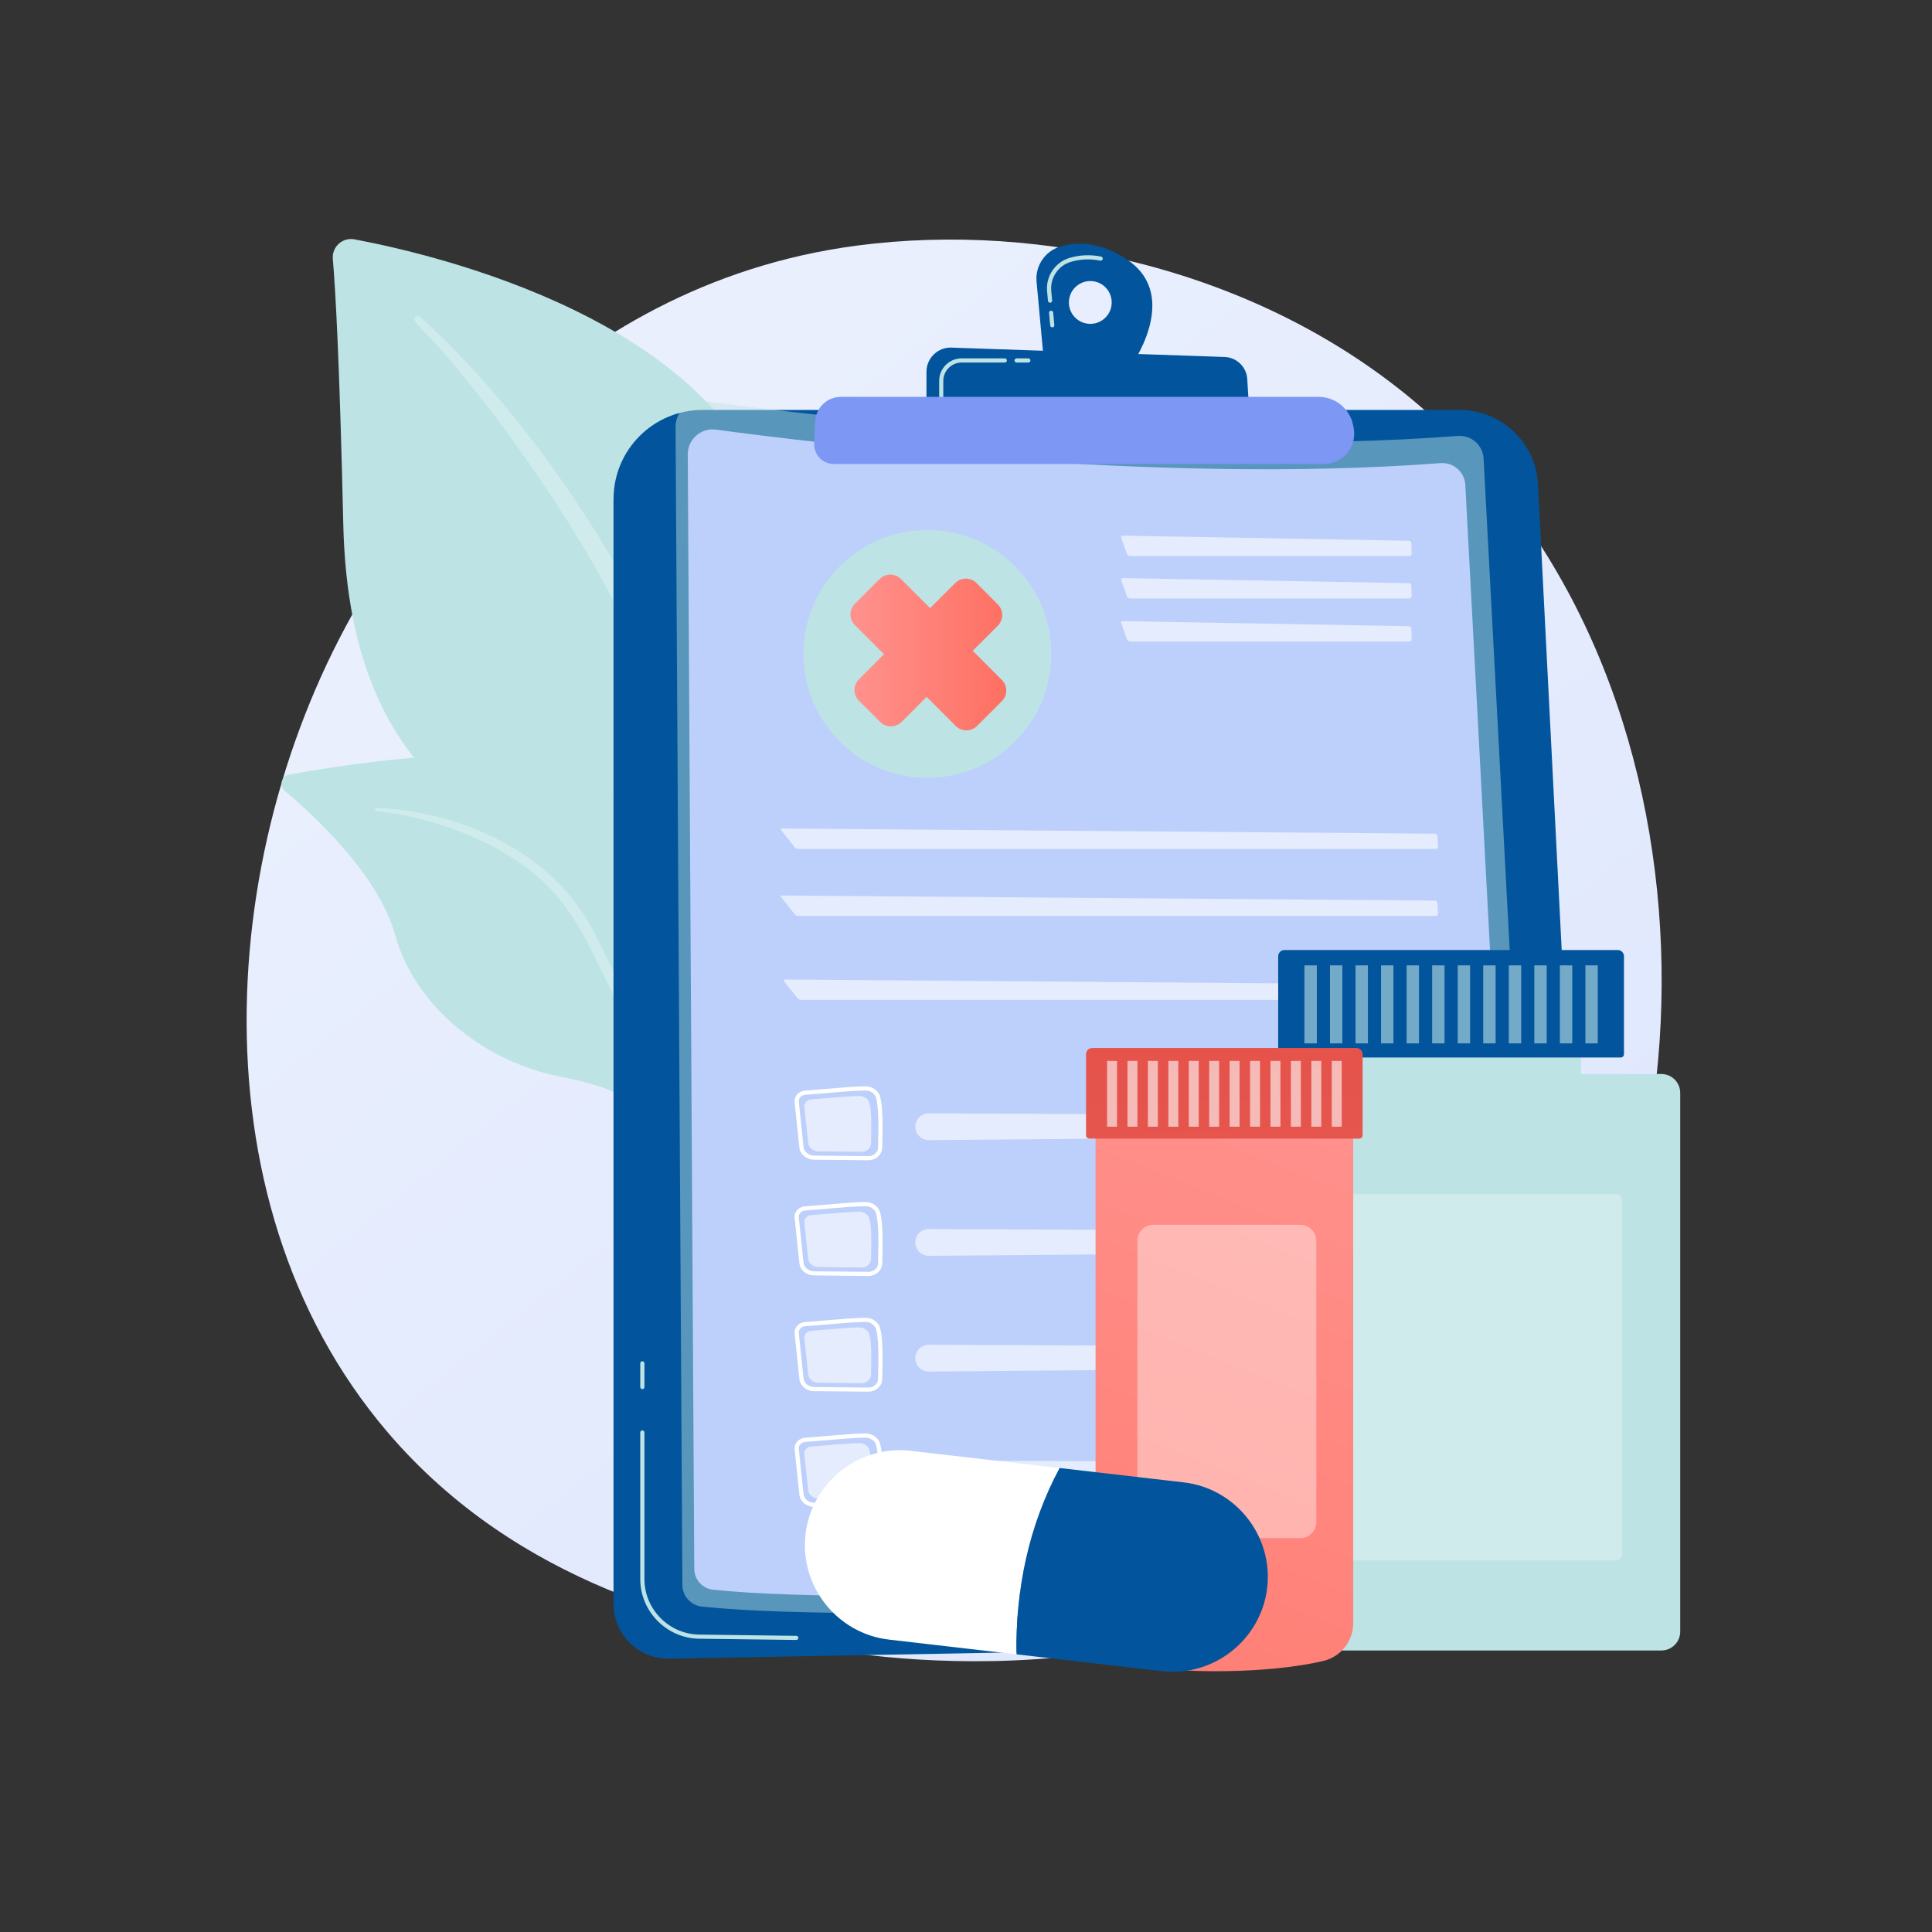 <?xml version="1.0" encoding="utf-8"?>
<!-- Generator: Adobe Illustrator 19.0.0, SVG Export Plug-In . SVG Version: 6.00 Build 0)  -->
<svg version="1.1" id="Illustration" xmlns="http://www.w3.org/2000/svg" xmlns:xlink="http://www.w3.org/1999/xlink" x="0px"
	 y="0px" viewBox="1355 -1355 3710 3710" style="enable-background:new 1355 -1355 3710 3710;" xml:space="preserve">
<rect x="1355" y="-1355" width="3710" height="3710" fill="#333333" stroke="none"/>
<style type="text/css">
	.st0{fill:url(#SVGID_1_);}
	.st1{fill:#BDE3E5;}
	.st2{opacity:0.28;fill:#FFFFFF;}
	.st3{fill:#02559C;}
	.st4{opacity:0.46;fill:#BFE2E1;}
	.st5{fill:#BDD0FB;}
	.st6{opacity:0.6;}
	.st7{fill:#FFFFFF;}
	.st8{opacity:0.6;fill:#FFFFFF;}
	.st9{fill:#7D97F4;}
	.st10{fill:url(#SVGID_2_);}
	.st11{opacity:0.6;fill:#BDE3E5;}
	.st12{fill:url(#SVGID_3_);}
	.st13{fill:url(#SVGID_4_);}
	.st14{opacity:0.39;fill:#FFFFFF;}
</style>
<linearGradient id="SVGID_1_" gradientUnits="userSpaceOnUse" x1="4899.175" y1="2640.797" x2="2469.983" y2="-376.108">
	<stop  offset="0" style="stop-color:#DAE3FE"/>
	<stop  offset="1" style="stop-color:#E9EFFD"/>
</linearGradient>
<path class="st0" d="M4230.9,1451c-55.8,58.7-108.6,96.6-150.3,126.6c-490.3,351.8-1070.5,249.3-1193.8,224.2
	c-182.1-37-534-108.5-788.5-407.7c-385-452.7-325-1166-26.4-1636.8c54.6-86.1,343.1-564.1,929.6-640.8
	c354.9-46.4,768.6,47.2,1068.2,298.2C4698.5-58.5,4653.7,1005.9,4230.9,1451z"/>
<path class="st1" d="M2686.6,820.4c0,0,8.9-372.3-162.6-472c-171.5-99.7-497.6-162-509.8-696.6c-7.2-313-14.9-449.8-20.1-509.5
	c-2-23.3,18.7-42.1,41.6-37.7c162.4,30.6,690,156.5,800.7,516.7C2967.6,48.1,2686.6,820.4,2686.6,820.4z"/>
<path class="st2" d="M2161.4-746.7c178.3,159,384.4,440.4,494.3,721.8c14.1,46.4,55.4,145,73.3,320.2c16,146.1,8,300.6-11.4,402.8
	c-1.2,6.5-7.5,10.7-13.9,9.5c-11.1-2.1-9.6-14.1-9.5-13.7c22.2-174.7,13-392-37.8-588.2c-64.9-240.8-209.6-474.4-359.2-672.4
	l-15.4-19.5c-115.9-148.9-140.4-150-129.5-160.4C2154.8-749,2158.8-749,2161.4-746.7z"/>
<path class="st1" d="M2962.2,1536.2c23.2,11.4-219.7-294-295.7-773.7c-35.8-226-36.3-509.2-165.1-618.3
	c-107.2-90.8-471.8-33.5-591.1-11.7c-14.9,2.7-19.9,21.6-8.3,31.3c57.2,48.1,179.6,161.4,211.5,275.6
	c42,150.6,185.2,246.3,313.3,272.2c128.1,25.9,199.4,51.1,261.9,256C2751.1,1172.6,2896.3,1503.9,2962.2,1536.2z"/>
<path class="st2" d="M2078.1,196.2c152.2,6.4,315.6,75.8,398.5,206.1l7.8,12.4c18.1,29.1,120.5,236.3,177.4,408.1
	c0.7,2.1-0.5,4.5-2.6,5.2c-3.6,1.2-5.5-2.8-5.1-2.4c-39.6-97-96.6-220-141.9-312c-48.6-100.4-82.7-168.3-193.6-233.5
	c-123.5-70.1-241.4-77.3-241-77.3c-1.8-0.2-3.1-1.8-2.9-3.6C2074.9,197.4,2076.4,196.1,2078.1,196.2z"/>
<path class="st3" d="M2533.2-396.8c0-94.4,76.5-171,171-171H4158c80.2,0,146.4,62.9,150.4,143l107.3,2107.9
	c3.2,62.7-46.2,115.6-108.9,116.7l-1666.4,30.3c-59,1.1-107.3-46.4-107.3-105.4V-396.8z"/>
<path class="st1" d="M2884.1,1794.2L2884.1,1794.2l-186.5-2.4c-62.3-0.8-113.1-52.2-113.1-114.5v-281.5c0-2.2,1.8-4,4-4
	c2.2,0,4,1.8,4,4v281.5c0,58,47.2,105.8,105.2,106.6l186.5,2.4c2.2,0,4,1.8,3.9,4C2888,1792.5,2886.2,1794.2,2884.1,1794.2z"/>
<path class="st1" d="M2588.5,1312.5c-2.2,0-4-1.8-4-4V1263c0-2.2,1.8-4,4-4c2.2,0,4,1.8,4,4v45.6
	C2592.4,1310.8,2590.7,1312.5,2588.5,1312.5z"/>
<path class="st4" d="M2652.3-535.3c-0.2-30.2,26.4-53.6,56.3-49.5c198.5,26.9,881.3,110.2,1445.8,66.9c25.7-2,48.1,17.5,49.5,43.3
	l112.5,2117.3c1.5,29-20.6,53.9-49.6,55.6c-237.4,14-1215.1,68.4-1563.9,31.8c-21.2-2.2-37.3-20.1-37.5-41.4L2652.3-535.3z"/>
<path class="st5" d="M2675.7-482.3c-0.2-29.1,25.4-51.6,54.2-47.7c191.1,25.9,848.1,106,1391.3,64.3c24.8-1.9,46.3,16.9,47.6,41.7
	l108.3,2037.6c1.5,27.9-19.8,51.8-47.8,53.5c-228.5,13.5-1169.4,65.8-1505,30.6c-20.4-2.1-35.9-19.3-36.1-39.9L2675.7-482.3z"/>
<g class="st6">
	<path class="st7" d="M4061.4-287.2c2.5,0,4.5-2,4.4-4.5l-0.6-20.3c-0.1-2.5-2.2-4.6-4.7-4.6l-549.4-9.8c-2.5,0-3.9,1.8-3,4.2
		l10.8,30.7c0.8,2.3,3.5,4.3,6,4.3H4061.4z"/>
</g>
<g class="st6">
	<path class="st7" d="M3511.2-244.9c-2.5,0-3.9,1.8-3,4.2L3519-210c0.8,2.3,3.5,4.3,6,4.3h536.4c2.5,0,4.5-2,4.4-4.5l-0.6-20.3
		c-0.1-2.5-2.2-4.6-4.7-4.6L3511.2-244.9z"/>
</g>
<g class="st6">
	<path class="st7" d="M3511.2-162.3c-2.5,0-3.9,1.8-3,4.2l10.8,30.7c0.8,2.3,3.5,4.3,6,4.3h536.4c2.5,0,4.5-2,4.4-4.5l-0.6-20.3
		c-0.1-2.5-2.2-4.6-4.7-4.6L3511.2-162.3z"/>
</g>
<g class="st6">
	<path class="st7" d="M4112.3,275.3c2.5,0,4.4-2,4.2-4.5l-1.3-20.3c-0.2-2.5-2.3-4.5-4.8-4.6l-1253.5-9.9c-2.5,0-3.3,1.6-1.7,3.5
		l25.6,32.2c1.6,1.9,4.9,3.5,7.4,3.5H4112.3z"/>
</g>
<g class="st6">
	<path class="st7" d="M2856.9,364.6c-2.5,0-3.3,1.6-1.7,3.5l25.6,32.2c1.6,1.9,4.9,3.5,7.4,3.5h1224.1c2.5,0,4.4-2,4.2-4.5
		l-1.3-20.3c-0.2-2.5-2.3-4.5-4.8-4.6L2856.9,364.6z"/>
</g>
<g class="st6">
	<path class="st7" d="M2862.2,525.9c-2.5,0-3.3,1.6-1.7,3.5l25.6,32.2c1.6,1.9,4.9,3.5,7.4,3.5h1224.1c2.5,0,4.4-2,4.2-4.5
		l-1.3-20.3c-0.2-2.5-2.3-4.5-4.8-4.6L2862.2,525.9z"/>
</g>
<path class="st7" d="M3022.4,873c-0.1,0-0.2,0-0.3,0l-103.7-1c-14.8-0.1-27-10.3-28.4-23.7l-9.1-87c-0.5-5.1,1.1-10.2,4.5-14.2
	c3.8-4.5,9.6-7.4,15.9-7.8l0,0c8.7-0.6,21-1.6,34.1-2.8c27.4-2.3,61.6-5.2,80.8-5.5c13.9-0.1,25.7,8.2,29,20.3
	c5.4,20,4.9,57.8,3.9,98C3048.6,862.4,3036.8,873,3022.4,873z M2901.8,747.2c-4.1,0.3-7.9,2.1-10.3,5c-2,2.4-2.9,5.3-2.6,8.3l9.1,87
	c1,9.3,9.8,16.5,20.6,16.6l103.7,1c0.1,0,0.1,0,0.2,0c10,0,18.4-7.1,18.6-15.9c1-39.7,1.5-76.8-3.6-95.8
	c-2.3-8.5-11.1-14.4-21.2-14.4c-18.9,0.2-52.9,3.1-80.2,5.5C2922.9,745.5,2910.6,746.6,2901.8,747.2L2901.8,747.2z"/>
<path class="st8" d="M2912.9,756.2c21.8-1.5,69.1-6.3,91.6-6.6c9.5-0.1,17.9,5.6,20.1,13.9c4.3,16,3.8,48,3,77.4
	c-0.2,8.8-8.3,15.9-18.2,15.8l-82.9-0.8c-10.2-0.1-18.6-7-19.6-16.1l-7.3-69.5C2898.9,763.1,2904.9,756.7,2912.9,756.2z"/>
<g class="st6">
	<path class="st7" d="M3113.5,815.2c3,11.4,13.3,19.3,25.1,19.2l959.3-8.2c10.9-0.1,19.5-9,19.3-19.9c-0.2-10.5-8.8-19-19.4-19
		l-959.3-4.4C3121.6,782.8,3109.2,798.8,3113.5,815.2z"/>
</g>
<path class="st7" d="M3022.4,1095.2c-0.1,0-0.2,0-0.3,0l-103.7-1c-14.8-0.1-27-10.3-28.4-23.7l-9.1-87c-0.5-5.1,1.1-10.2,4.5-14.2
	c3.8-4.5,9.6-7.4,15.9-7.8l0,0c8.7-0.6,21-1.6,34.1-2.8c27.4-2.3,61.6-5.2,80.8-5.5c0.1,0,0.3,0,0.4,0c13.6,0,25.4,8.3,28.6,20.3
	c5.4,20,4.9,57.8,3.9,98C3048.6,1084.6,3036.8,1095.2,3022.4,1095.2z M2901.8,969.4c-4.1,0.3-7.9,2.1-10.3,5c-2,2.4-2.9,5.3-2.6,8.3
	l9.1,87c1,9.3,9.8,16.5,20.6,16.6l103.7,1c0.1,0,0.1,0,0.2,0c10,0,18.4-7.1,18.6-15.9c1-39.7,1.5-76.8-3.6-95.8
	c-2.3-8.5-11.3-14.6-21.2-14.4c-18.9,0.2-52.9,3.1-80.2,5.5C2922.9,967.7,2910.6,968.8,2901.8,969.4L2901.8,969.4z"/>
<path class="st8" d="M2912.9,978.4c21.8-1.5,69.1-6.3,91.6-6.6c9.5-0.1,17.9,5.6,20.1,13.9c4.3,16,3.8,48,3,77.4
	c-0.2,8.8-8.3,15.9-18.2,15.8l-82.9-0.8c-10.2-0.1-18.6-7-19.6-16.1l-7.3-69.5C2898.9,985.3,2904.9,978.9,2912.9,978.4z"/>
<g class="st6">
	<path class="st7" d="M3113.5,1037.4c3,11.4,13.3,19.3,25.1,19.2l959.3-8.2c10.9-0.1,19.5-9,19.3-19.9c-0.2-10.5-8.8-19-19.4-19
		l-959.3-4.4C3121.6,1005,3109.2,1021,3113.5,1037.4z"/>
</g>
<path class="st7" d="M3022.4,1317.4c-0.1,0-0.2,0-0.3,0l-103.7-1c-14.8-0.1-27-10.3-28.4-23.7l-9.1-87c-0.5-5.1,1.1-10.2,4.5-14.2
	c3.8-4.5,9.6-7.4,15.9-7.8l0,0c8.7-0.6,21-1.6,34.1-2.8c27.4-2.3,61.6-5.2,80.8-5.5c0.1,0,0.3,0,0.4,0c13.6,0,25.4,8.3,28.6,20.3
	c5.4,20,4.9,57.8,3.9,98C3048.6,1306.9,3036.8,1317.4,3022.4,1317.4z M2901.8,1191.6c-4.1,0.3-7.9,2.1-10.3,5
	c-2,2.4-2.9,5.3-2.6,8.3l9.1,87c1,9.3,9.8,16.5,20.6,16.6l103.7,1c0.1,0,0.1,0,0.2,0c10,0,18.4-7.1,18.6-15.9
	c1-39.7,1.5-76.8-3.6-95.8c-2.3-8.5-11.3-14.6-21.2-14.4c-18.9,0.2-52.9,3.1-80.2,5.5C2922.9,1190,2910.6,1191,2901.8,1191.6
	L2901.8,1191.6z"/>
<path class="st8" d="M2912.9,1200.6c21.8-1.5,69.1-6.3,91.6-6.6c9.5-0.1,17.9,5.6,20.1,13.9c4.3,16,3.8,48,3,77.4
	c-0.2,8.8-8.3,15.9-18.2,15.8l-82.9-0.8c-10.2-0.1-18.6-7-19.6-16.1l-7.3-69.5C2898.9,1207.5,2904.9,1201.1,2912.9,1200.6z"/>
<g class="st6">
	<path class="st7" d="M3113.5,1259.6c3,11.4,13.3,19.3,25.1,19.2l959.3-8.2c10.9-0.1,19.5-9,19.3-19.9c-0.2-10.5-8.8-19-19.4-19
		l-959.3-4.4C3121.6,1227.2,3109.2,1243.3,3113.5,1259.6z"/>
</g>
<path class="st7" d="M3022.4,1539.6c-0.1,0-0.2,0-0.3,0l-103.7-1c-14.8-0.1-27-10.3-28.4-23.7l-9.1-87c-0.5-5.1,1.1-10.2,4.5-14.2
	c3.8-4.5,9.6-7.4,15.9-7.8l0,0c8.7-0.6,21-1.6,34.1-2.8c27.4-2.3,61.6-5.2,80.8-5.5c0.1,0,0.3,0,0.4,0c13.6,0,25.4,8.3,28.6,20.3
	c5.4,20,4.9,57.8,3.9,98C3048.6,1529.1,3036.8,1539.6,3022.4,1539.6z M2901.8,1413.8c-4.1,0.3-7.9,2.1-10.3,5
	c-2,2.4-2.9,5.3-2.6,8.3l9.1,87c1,9.3,9.8,16.5,20.6,16.6l103.7,1c0.1,0,0.1,0,0.2,0c10,0,18.4-7.1,18.6-15.9
	c1-39.7,1.5-76.8-3.6-95.8c-2.3-8.5-11.3-14.6-21.2-14.4c-18.9,0.2-52.9,3.1-80.2,5.5C2922.9,1412.2,2910.6,1413.2,2901.8,1413.8
	L2901.8,1413.8z"/>
<path class="st8" d="M2912.9,1422.8c21.8-1.5,69.1-6.3,91.6-6.6c9.5-0.1,17.9,5.6,20.1,13.9c4.3,16,3.8,48,3,77.4
	c-0.2,8.8-8.3,15.9-18.2,15.8l-82.9-0.8c-10.2-0.1-18.6-7-19.6-16.1l-7.3-69.5C2898.9,1429.7,2904.9,1423.3,2912.9,1422.8z"/>
<g class="st6">
	<path class="st7" d="M3113.5,1481.8L3113.5,1481.8c3,11.4,13.3,19.3,25.1,19.2l959.3-8.2c10.9-0.1,19.5-9,19.3-19.9
		c-0.2-10.5-8.8-19-19.4-19l-959.3-4.4C3121.6,1449.5,3109.2,1465.5,3113.5,1481.8z"/>
</g>
<path class="st3" d="M3521.3-855.2c-52.5-36.5-98.2-35.8-130.3-26.3c-29.3,8.7-48.3,37-45.5,67.4l13.9,151.3l165,14.6
	C3524.2-648.2,3624.3-783.5,3521.3-855.2z M3448.7-733.1c-22.7,0-41.1-18.4-41.1-41.1s18.4-41.1,41.1-41.1
	c22.7,0,41.1,18.4,41.1,41.1S3471.4-733.1,3448.7-733.1z"/>
<path class="st1" d="M3375.7-726.4c-2,0-3.8-1.6-4-3.6l-2.2-24.1c-0.2-2.2,1.4-4.1,3.6-4.3c2.2-0.2,4.1,1.4,4.3,3.6l2.2,24.1
	c0.2,2.2-1.4,4.1-3.6,4.3C3376-726.4,3375.9-726.4,3375.7-726.4z M3371.4-773.7c-2,0-3.8-1.6-4-3.6l-1.7-18.3
	c-2.7-29,15.6-56,43.4-64.2c19.7-5.8,40-6.6,60.3-2.5c2.2,0.4,3.5,2.5,3.1,4.7c-0.4,2.1-2.5,3.5-4.7,3.1c-19-3.9-38-3.1-56.4,2.3
	c-24.2,7.1-40,30.6-37.7,55.9l1.7,18.3c0.2,2.2-1.4,4.1-3.6,4.3C3371.7-773.7,3371.5-773.7,3371.4-773.7z"/>
<path class="st3" d="M3134.1-565v-76.1c0-26.3,21.8-47.3,48-46.4l524.5,18c23.3,0.8,42.1,19.2,43.5,42.4l4.4,73.1L3134.1-565z"/>
<path class="st1" d="M3329.7-658.8h-22.6c-2.2,0-4-1.8-4-4c0-2.2,1.8-4,4-4h22.6c2.2,0,4,1.8,4,4
	C3333.7-660.6,3331.9-658.8,3329.7-658.8z"/>
<path class="st1" d="M3162.5-588.9c-2.2,0-4-1.8-4-4v-30.8c0-23.8,19.3-43.1,43.1-43.1h82.9c2.2,0,4,1.8,4,4c0,2.2-1.8,4-4,4h-82.9
	c-19.4,0-35.2,15.8-35.2,35.2v30.8C3166.5-590.7,3164.7-588.9,3162.5-588.9z"/>
<path class="st9" d="M2920.4-545.8c1.3-26.3,23-47.1,49.4-47.1l917.2,0c33,0,61.2,23.7,66.8,56.2l0.8,4.5
	c6.2,35.6-21.2,68.2-57.4,68.2h-941c-21.6,0-38.8-18.1-37.8-39.7L2920.4-545.8z"/>
<circle class="st1" cx="3135.9" cy="-99.3" r="238"/>
<linearGradient id="SVGID_2_" gradientUnits="userSpaceOnUse" x1="2987.974" y1="-102.032" x2="3287.234" y2="-102.032">
	<stop  offset="0" style="stop-color:#FF928E"/>
	<stop  offset="1" style="stop-color:#FE7062"/>
</linearGradient>
<path class="st10" d="M3278.8-49.4l-55.9-55.9l48.2-48.2c11.3-11.3,11.3-29.6,0-40.9l-41-41c-11.3-11.3-29.6-11.3-40.9,0l-48.2,48.2
	l-55.9-55.9c-11.3-11.3-29.6-11.3-40.9,0l-47.6,47.6c-11.3,11.3-11.3,29.6,0,40.9l55.9,55.9l-48.2,48.2c-11.3,11.3-11.3,29.6,0,40.9
	l41,41c11.3,11.3,29.6,11.3,40.9,0l48.2-48.2l55.9,55.9c11.3,11.3,29.6,11.3,40.9,0l47.6-47.6C3290.1-19.8,3290.1-38.1,3278.8-49.4z
	"/>
<rect x="3892.1" y="633.5" class="st1" width="498.9" height="131.3"/>
<path class="st1" d="M3737.9,1814.4h807.4c20,0,36.2-16.2,36.2-36.2V743.6c0-20-16.2-36.2-36.2-36.2h-807.4
	c-20,0-36.2,16.2-36.2,36.2v1034.6C3701.7,1798.2,3717.9,1814.4,3737.9,1814.4z"/>
<path class="st2" d="M3825.1,1641.6h633c6.6,0,12-5.4,12-12v-680c0-6.6-5.4-12-12-12h-633c-6.6,0-12,5.4-12,12v680
	C3813.1,1636.2,3818.4,1641.6,3825.1,1641.6z"/>
<path class="st3" d="M3815.9,675.7h651.3c3.5,0,6.3-2.8,6.3-6.3V481.3c0-6.6-5.4-12-12-12h-640c-6.6,0-12,5.4-12,12v188.1
	C3809.6,672.9,3812.4,675.7,3815.9,675.7z"/>
<rect x="4399.4" y="498.8" class="st11" width="23.8" height="149.8"/>
<rect x="4350.4" y="498.8" class="st11" width="23.8" height="149.8"/>
<rect x="4301.3" y="498.8" class="st11" width="23.8" height="149.8"/>
<rect x="4252.3" y="498.8" class="st11" width="23.8" height="149.8"/>
<rect x="4203.2" y="498.8" class="st11" width="23.8" height="149.8"/>
<rect x="4154.2" y="498.8" class="st11" width="23.8" height="149.8"/>
<rect x="4105.1" y="498.8" class="st11" width="23.8" height="149.8"/>
<rect x="4056.1" y="498.8" class="st11" width="23.8" height="149.8"/>
<rect x="4007" y="498.8" class="st11" width="23.8" height="149.8"/>
<rect x="3958" y="498.8" class="st11" width="23.8" height="149.8"/>
<rect x="3908.9" y="498.8" class="st11" width="23.8" height="149.8"/>
<rect x="3859.9" y="498.8" class="st11" width="23.8" height="149.8"/>
<linearGradient id="SVGID_3_" gradientUnits="userSpaceOnUse" x1="3933.568" y1="688.178" x2="3107.203" y2="2729.204">
	<stop  offset="0" style="stop-color:#FF928E"/>
	<stop  offset="1" style="stop-color:#FE7062"/>
</linearGradient>
<path class="st12" d="M3519.7,1839.3c96.8,21.6,274.7,19.6,376.8-4.9c33.5-8,57.1-38.1,57.1-72.5V722.7h-494.8v1040.5
	C3458.9,1799.7,3484.1,1831.4,3519.7,1839.3z"/>
<linearGradient id="SVGID_4_" gradientUnits="userSpaceOnUse" x1="-1862.573" y1="-125.964" x2="-1918.924" y2="1529.377" gradientTransform="matrix(-1 0 0 1 1813.866 0)">
	<stop  offset="0" style="stop-color:#E1473D"/>
	<stop  offset="1" style="stop-color:#E9605A"/>
</linearGradient>
<path class="st13" d="M3446.9,831.5h518.4c3.5,0,6.3-2.8,6.3-6.3V669.4c0-6.6-5.4-12-12-12h-507.1c-6.6,0-12,5.4-12,12v155.8
	C3440.6,828.7,3443.4,831.5,3446.9,831.5z"/>
<rect x="3912.4" y="682.2" class="st8" width="19.1" height="126.4"/>
<rect x="3873.2" y="682.2" class="st8" width="19.1" height="126.4"/>
<rect x="3833.9" y="682.2" class="st8" width="19.1" height="126.4"/>
<rect x="3794.7" y="682.2" class="st8" width="19.1" height="126.4"/>
<rect x="3755.5" y="682.2" class="st8" width="19.1" height="126.4"/>
<rect x="3716.2" y="682.2" class="st8" width="19.1" height="126.4"/>
<rect x="3677" y="682.2" class="st8" width="19.1" height="126.4"/>
<rect x="3637.8" y="682.2" class="st8" width="19.1" height="126.4"/>
<rect x="3598.6" y="682.2" class="st8" width="19.1" height="126.4"/>
<rect x="3559.3" y="682.2" class="st8" width="19.1" height="126.4"/>
<rect x="3520.1" y="682.2" class="st8" width="19.1" height="126.4"/>
<rect x="3480.9" y="682.2" class="st8" width="19.1" height="126.4"/>
<path class="st14" d="M3570,1598.7h281.8c17.1,0,30.9-13.8,30.9-30.9v-540c0-17.1-13.8-30.9-30.9-30.9H3570
	c-17.1,0-30.9,13.8-30.9,30.9v540C3539.2,1584.9,3553,1598.7,3570,1598.7z"/>
<path class="st7" d="M3104.1,1431l285.6,33.1c-59.2,110.5-84.8,232.9-82.7,357.8l-244.9-28.4c-99.7-11.5-171.8-102.6-160.3-202.2
	l0,0C2913.4,1491.5,3004.4,1419.4,3104.1,1431z"/>
<path class="st3" d="M3389.7,1464l238.4,27.6c99.7,11.5,171.8,102.6,160.3,202.2l0,0c-11.5,99.7-102.6,171.8-202.2,160.3
	l-279.1-32.3C3304.9,1697,3330.5,1574.5,3389.7,1464z"/>
</svg>
